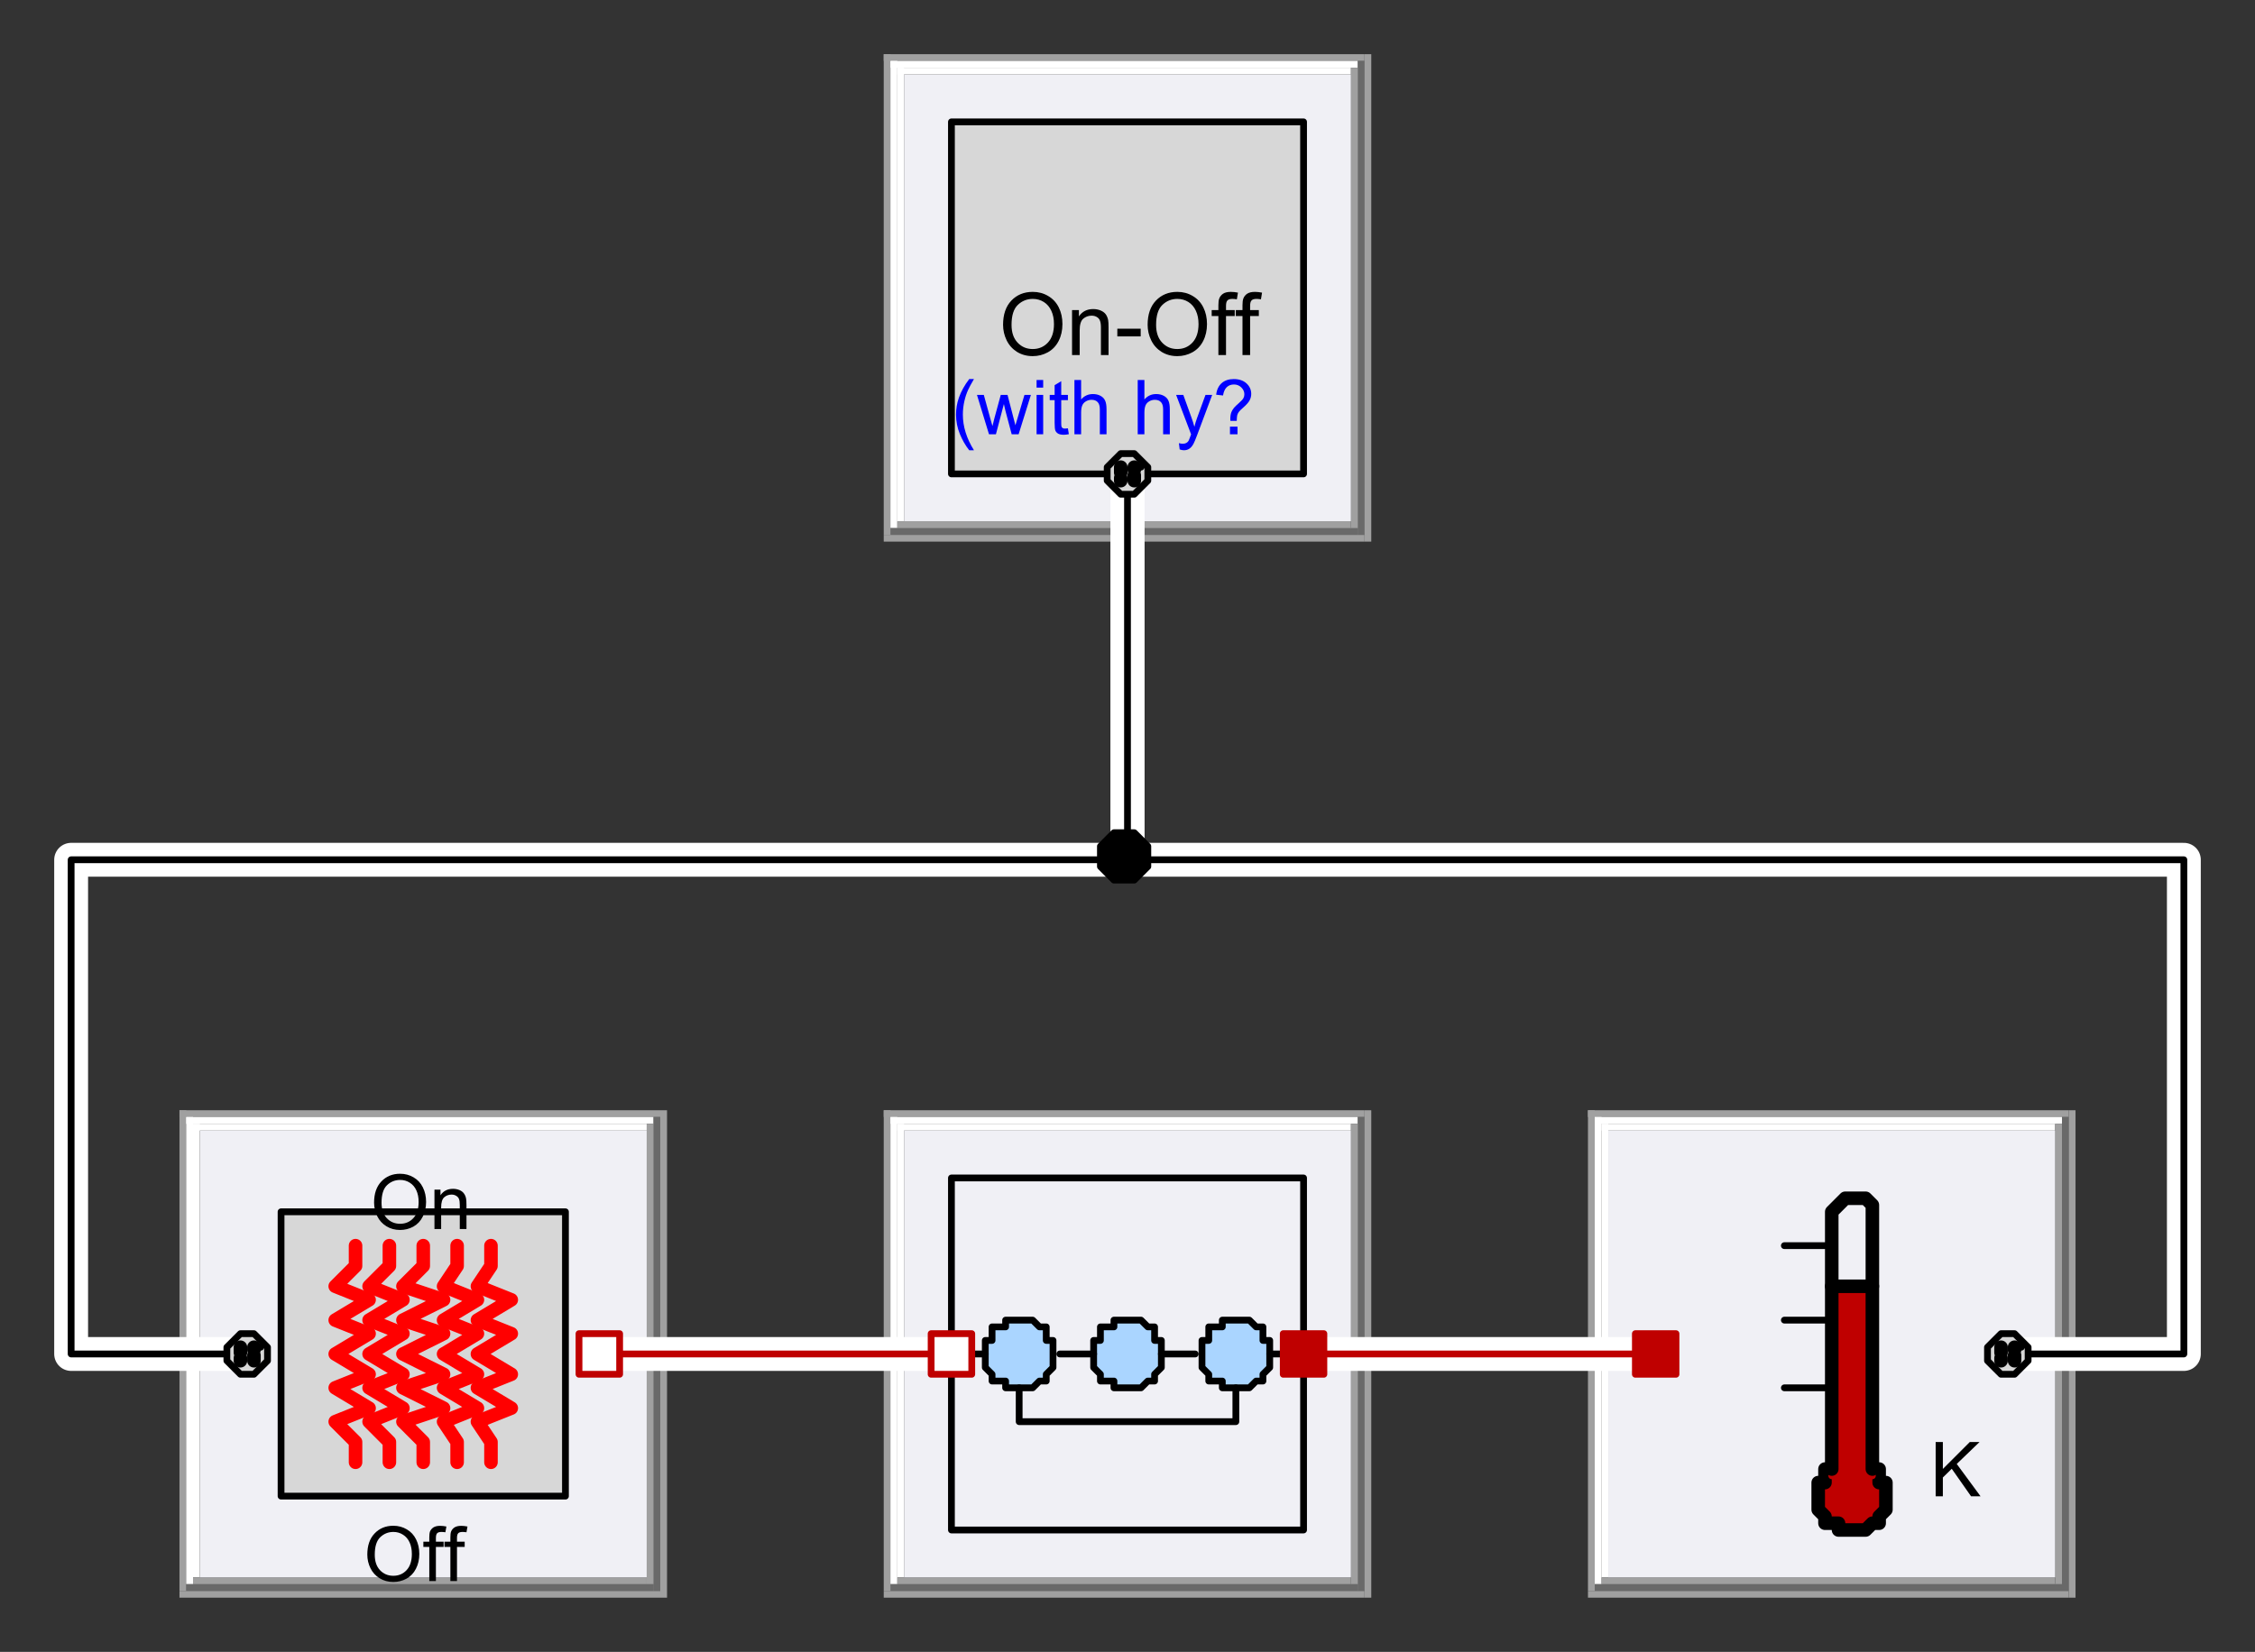<?xml version="1.0" encoding="UTF-8"?>
<svg xmlns="http://www.w3.org/2000/svg" xmlns:xlink="http://www.w3.org/1999/xlink" width="416.055pt" height="304.86pt" viewBox="0 0 416.055 304.86" version="1.1">
<rect x="0" y="0" width="416.055" height="304.86" fill="#333333" stroke="none"/>
<defs>
<g>
<symbol overflow="visible" id="glyph0-0">
<path style="stroke:none;" d="M 1.75 0 L 1.75 -8.75 L 8.75 -8.75 L 8.75 0 Z M 1.969 -0.219 L 8.531 -0.219 L 8.531 -8.531 L 1.969 -8.531 Z M 1.969 -0.219 "/>
</symbol>
<symbol overflow="visible" id="glyph0-1">
<path style="stroke:none;" d="M 0.672 -4.875 C 0.672 -6.539 1.117 -7.844 2.016 -8.781 C 2.91 -9.727 4.062 -10.203 5.469 -10.203 C 6.395 -10.203 7.227 -9.977 7.969 -9.531 C 8.719 -9.094 9.285 -8.477 9.672 -7.688 C 10.066 -6.895 10.266 -6 10.266 -5 C 10.266 -3.977 10.055 -3.066 9.641 -2.266 C 9.234 -1.461 8.656 -0.852 7.906 -0.438 C 7.156 -0.031 6.344 0.172 5.469 0.172 C 4.52 0.172 3.676 -0.055 2.938 -0.516 C 2.195 -0.973 1.633 -1.594 1.25 -2.375 C 0.863 -3.164 0.672 -4 0.672 -4.875 Z M 2.047 -4.859 C 2.047 -3.648 2.367 -2.695 3.016 -2 C 3.672 -1.312 4.488 -0.969 5.469 -0.969 C 6.457 -0.969 7.273 -1.316 7.922 -2.016 C 8.566 -2.711 8.891 -3.707 8.891 -5 C 8.891 -5.82 8.75 -6.535 8.469 -7.141 C 8.195 -7.742 7.797 -8.211 7.266 -8.547 C 6.734 -8.891 6.141 -9.062 5.484 -9.062 C 4.547 -9.062 3.738 -8.738 3.062 -8.094 C 2.383 -7.445 2.047 -6.367 2.047 -4.859 Z M 2.047 -4.859 "/>
</symbol>
<symbol overflow="visible" id="glyph0-2">
<path style="stroke:none;" d="M 0.922 0 L 0.922 -7.266 L 2.031 -7.266 L 2.031 -6.234 C 2.562 -7.023 3.332 -7.422 4.344 -7.422 C 4.781 -7.422 5.18 -7.344 5.547 -7.188 C 5.91 -7.031 6.18 -6.82 6.359 -6.562 C 6.547 -6.312 6.676 -6.008 6.75 -5.656 C 6.801 -5.426 6.828 -5.031 6.828 -4.469 L 6.828 0 L 5.594 0 L 5.594 -4.422 C 5.594 -4.922 5.547 -5.289 5.453 -5.531 C 5.359 -5.781 5.188 -5.977 4.938 -6.125 C 4.695 -6.281 4.41 -6.359 4.078 -6.359 C 3.555 -6.359 3.102 -6.191 2.719 -5.859 C 2.344 -5.523 2.156 -4.895 2.156 -3.969 L 2.156 0 Z M 0.922 0 "/>
</symbol>
<symbol overflow="visible" id="glyph0-3">
<path style="stroke:none;" d="M 1.219 0 L 1.219 -6.297 L 0.125 -6.297 L 0.125 -7.266 L 1.219 -7.266 L 1.219 -8.031 C 1.219 -8.52 1.258 -8.883 1.344 -9.125 C 1.469 -9.438 1.676 -9.691 1.969 -9.891 C 2.27 -10.086 2.691 -10.188 3.234 -10.188 C 3.578 -10.188 3.957 -10.145 4.375 -10.062 L 4.188 -9 C 3.938 -9.039 3.695 -9.062 3.469 -9.062 C 3.094 -9.062 2.828 -8.984 2.672 -8.828 C 2.516 -8.672 2.438 -8.375 2.438 -7.938 L 2.438 -7.266 L 3.859 -7.266 L 3.859 -6.297 L 2.438 -6.297 L 2.438 0 Z M 1.219 0 "/>
</symbol>
<symbol overflow="visible" id="glyph0-4">
<path style="stroke:none;" d="M 3.281 2.953 C 2.594 2.086 2.016 1.082 1.547 -0.062 C 1.078 -1.207 0.844 -2.395 0.844 -3.625 C 0.844 -4.707 1.02 -5.75 1.375 -6.75 C 1.781 -7.906 2.414 -9.051 3.281 -10.188 L 4.156 -10.188 C 3.602 -9.238 3.238 -8.562 3.062 -8.156 C 2.781 -7.531 2.562 -6.875 2.406 -6.188 C 2.207 -5.344 2.109 -4.488 2.109 -3.625 C 2.109 -1.426 2.789 0.766 4.156 2.953 Z M 3.281 2.953 "/>
</symbol>
<symbol overflow="visible" id="glyph0-5">
<path style="stroke:none;" d="M 2.266 0 L 0.047 -7.266 L 1.312 -7.266 L 2.469 -3.062 L 2.906 -1.516 C 2.914 -1.586 3.039 -2.086 3.281 -3.016 L 4.438 -7.266 L 5.688 -7.266 L 6.781 -3.047 L 7.141 -1.656 L 7.562 -3.062 L 8.812 -7.266 L 10 -7.266 L 7.734 0 L 6.453 0 L 5.297 -4.344 L 5.016 -5.578 L 3.547 0 Z M 2.266 0 "/>
</symbol>
<symbol overflow="visible" id="glyph0-6">
<path style="stroke:none;" d="M 0.938 -8.609 L 0.938 -10.016 L 2.156 -10.016 L 2.156 -8.609 Z M 0.938 0 L 0.938 -7.266 L 2.156 -7.266 L 2.156 0 Z M 0.938 0 "/>
</symbol>
<symbol overflow="visible" id="glyph0-7">
<path style="stroke:none;" d="M 3.609 -1.094 L 3.781 -0.016 C 3.438 0.055 3.129 0.094 2.859 0.094 C 2.41 0.094 2.062 0.023 1.812 -0.109 C 1.57 -0.254 1.398 -0.441 1.297 -0.672 C 1.203 -0.898 1.156 -1.383 1.156 -2.125 L 1.156 -6.297 L 0.25 -6.297 L 0.25 -7.266 L 1.156 -7.266 L 1.156 -9.062 L 2.375 -9.797 L 2.375 -7.266 L 3.609 -7.266 L 3.609 -6.297 L 2.375 -6.297 L 2.375 -2.062 C 2.375 -1.707 2.395 -1.477 2.438 -1.375 C 2.477 -1.281 2.547 -1.203 2.641 -1.141 C 2.742 -1.078 2.883 -1.047 3.062 -1.047 C 3.207 -1.047 3.391 -1.062 3.609 -1.094 Z M 3.609 -1.094 "/>
</symbol>
<symbol overflow="visible" id="glyph0-8">
<path style="stroke:none;" d="M 0.922 0 L 0.922 -10.016 L 2.156 -10.016 L 2.156 -6.422 C 2.727 -7.086 3.453 -7.422 4.328 -7.422 C 4.867 -7.422 5.336 -7.312 5.734 -7.094 C 6.129 -6.883 6.41 -6.594 6.578 -6.219 C 6.754 -5.852 6.844 -5.312 6.844 -4.594 L 6.844 0 L 5.609 0 L 5.609 -4.594 C 5.609 -5.219 5.473 -5.664 5.203 -5.938 C 4.941 -6.219 4.566 -6.359 4.078 -6.359 C 3.711 -6.359 3.367 -6.266 3.047 -6.078 C 2.723 -5.891 2.492 -5.633 2.359 -5.312 C 2.223 -4.988 2.156 -4.539 2.156 -3.969 L 2.156 0 Z M 0.922 0 "/>
</symbol>
<symbol overflow="visible" id="glyph0-9">
<path style="stroke:none;" d=""/>
</symbol>
<symbol overflow="visible" id="glyph0-10">
<path style="stroke:none;" d="M 0.875 2.797 L 0.734 1.641 C 1.004 1.711 1.238 1.75 1.438 1.75 C 1.707 1.75 1.926 1.703 2.094 1.609 C 2.258 1.523 2.395 1.398 2.5 1.234 C 2.57 1.109 2.695 0.801 2.875 0.312 C 2.895 0.25 2.93 0.148 2.984 0.016 L 0.219 -7.266 L 1.547 -7.266 L 3.062 -3.062 C 3.258 -2.52 3.438 -1.957 3.594 -1.375 C 3.727 -1.938 3.895 -2.488 4.094 -3.031 L 5.641 -7.266 L 6.875 -7.266 L 4.109 0.125 C 3.816 0.914 3.586 1.461 3.422 1.766 C 3.203 2.172 2.953 2.469 2.672 2.656 C 2.391 2.852 2.051 2.953 1.656 2.953 C 1.426 2.953 1.164 2.898 0.875 2.797 Z M 0.875 2.797 "/>
</symbol>
<symbol overflow="visible" id="glyph0-11">
<path style="stroke:none;" d="M 3.234 -2.469 C 3.223 -2.633 3.219 -2.758 3.219 -2.844 C 3.219 -3.32 3.285 -3.738 3.422 -4.094 C 3.523 -4.352 3.688 -4.617 3.906 -4.891 C 4.07 -5.086 4.367 -5.375 4.797 -5.75 C 5.223 -6.125 5.5 -6.422 5.625 -6.641 C 5.75 -6.867 5.812 -7.113 5.812 -7.375 C 5.812 -7.852 5.625 -8.273 5.25 -8.641 C 4.883 -9.004 4.43 -9.188 3.891 -9.188 C 3.359 -9.188 2.914 -9.02 2.562 -8.688 C 2.219 -8.363 1.988 -7.852 1.875 -7.156 L 0.609 -7.297 C 0.723 -8.234 1.062 -8.945 1.625 -9.438 C 2.188 -9.938 2.93 -10.188 3.859 -10.188 C 4.836 -10.188 5.617 -9.922 6.203 -9.391 C 6.785 -8.859 7.078 -8.211 7.078 -7.453 C 7.078 -7.016 6.973 -6.609 6.766 -6.234 C 6.566 -5.867 6.172 -5.426 5.578 -4.906 C 5.172 -4.551 4.906 -4.285 4.781 -4.109 C 4.656 -3.941 4.562 -3.75 4.5 -3.531 C 4.445 -3.312 4.414 -2.957 4.406 -2.469 Z M 3.156 0 L 3.156 -1.406 L 4.547 -1.406 L 4.547 0 Z M 3.156 0 "/>
</symbol>
<symbol overflow="visible" id="glyph0-12">
<path style="stroke:none;" d="M 1.031 0 L 1.031 -10.016 L 2.359 -10.016 L 2.359 -5.047 L 7.328 -10.016 L 9.125 -10.016 L 4.922 -5.969 L 9.312 0 L 7.562 0 L 4 -5.078 L 2.359 -3.469 L 2.359 0 Z M 1.031 0 "/>
</symbol>
<symbol overflow="visible" id="glyph1-0">
<path style="stroke:none;" d="M 2 0 L 2 -10 L 10 -10 L 10 0 Z M 2.25 -0.25 L 9.75 -0.25 L 9.75 -9.75 L 2.25 -9.75 Z M 2.25 -0.25 "/>
</symbol>
<symbol overflow="visible" id="glyph1-1">
<path style="stroke:none;" d="M 0.781 -5.578 C 0.781 -7.484 1.289 -8.973 2.312 -10.047 C 3.332 -11.117 4.648 -11.656 6.266 -11.656 C 7.316 -11.656 8.266 -11.398 9.109 -10.891 C 9.961 -10.391 10.613 -9.688 11.062 -8.781 C 11.508 -7.883 11.734 -6.863 11.734 -5.719 C 11.734 -4.551 11.5 -3.508 11.031 -2.594 C 10.562 -1.676 9.895 -0.977 9.031 -0.5 C 8.176 -0.031 7.25 0.203 6.25 0.203 C 5.176 0.203 4.211 -0.055 3.359 -0.578 C 2.516 -1.109 1.875 -1.82 1.438 -2.719 C 1 -3.625 0.781 -4.578 0.781 -5.578 Z M 2.344 -5.562 C 2.344 -4.176 2.711 -3.086 3.453 -2.297 C 4.191 -1.504 5.125 -1.109 6.25 -1.109 C 7.383 -1.109 8.32 -1.508 9.062 -2.312 C 9.801 -3.113 10.172 -4.25 10.172 -5.719 C 10.172 -6.656 10.008 -7.469 9.688 -8.156 C 9.375 -8.852 8.914 -9.395 8.312 -9.781 C 7.707 -10.164 7.023 -10.359 6.266 -10.359 C 5.191 -10.359 4.27 -9.988 3.5 -9.25 C 2.727 -8.508 2.344 -7.281 2.344 -5.562 Z M 2.344 -5.562 "/>
</symbol>
<symbol overflow="visible" id="glyph1-2">
<path style="stroke:none;" d="M 1.062 0 L 1.062 -8.297 L 2.328 -8.297 L 2.328 -7.125 C 2.93 -8.031 3.812 -8.484 4.969 -8.484 C 5.469 -8.484 5.926 -8.395 6.344 -8.219 C 6.758 -8.039 7.07 -7.805 7.281 -7.516 C 7.488 -7.223 7.633 -6.875 7.719 -6.469 C 7.77 -6.207 7.797 -5.754 7.797 -5.109 L 7.797 0 L 6.391 0 L 6.391 -5.047 C 6.391 -5.617 6.332 -6.047 6.219 -6.328 C 6.113 -6.617 5.922 -6.848 5.641 -7.016 C 5.367 -7.18 5.047 -7.266 4.672 -7.266 C 4.066 -7.266 3.547 -7.07 3.109 -6.688 C 2.68 -6.312 2.469 -5.594 2.469 -4.531 L 2.469 0 Z M 1.062 0 "/>
</symbol>
<symbol overflow="visible" id="glyph1-3">
<path style="stroke:none;" d="M 0.516 -3.438 L 0.516 -4.859 L 4.828 -4.859 L 4.828 -3.438 Z M 0.516 -3.438 "/>
</symbol>
<symbol overflow="visible" id="glyph1-4">
<path style="stroke:none;" d="M 1.391 0 L 1.391 -7.203 L 0.156 -7.203 L 0.156 -8.297 L 1.391 -8.297 L 1.391 -9.188 C 1.391 -9.738 1.441 -10.148 1.547 -10.422 C 1.68 -10.785 1.914 -11.082 2.25 -11.312 C 2.594 -11.539 3.07 -11.656 3.688 -11.656 C 4.082 -11.656 4.52 -11.609 5 -11.516 L 4.797 -10.281 C 4.504 -10.332 4.227 -10.359 3.969 -10.359 C 3.539 -10.359 3.238 -10.266 3.062 -10.078 C 2.883 -9.898 2.797 -9.562 2.797 -9.062 L 2.797 -8.297 L 4.406 -8.297 L 4.406 -7.203 L 2.797 -7.203 L 2.797 0 Z M 1.391 0 "/>
</symbol>
</g>
</defs>
<g id="surface1">
<path style=" stroke:none;fill-rule:evenodd;fill:rgb(62.745%,62.745%,62.745%);fill-opacity:1;" d="M 163.051 204.902 L 164.301 204.902 L 164.301 293.609 L 163.051 293.609 Z M 163.051 204.902 "/>
<path style=" stroke:none;fill-rule:evenodd;fill:rgb(62.745%,62.745%,62.745%);fill-opacity:1;" d="M 163.051 204.902 L 251.758 204.902 L 251.758 206.152 L 163.051 206.152 Z M 163.051 204.902 "/>
<path style=" stroke:none;fill-rule:evenodd;fill:rgb(62.745%,62.745%,62.745%);fill-opacity:1;" d="M 163.051 293.609 L 251.758 293.609 L 251.758 294.859 L 163.051 294.859 Z M 163.051 293.609 "/>
<path style=" stroke:none;fill-rule:evenodd;fill:rgb(62.745%,62.745%,62.745%);fill-opacity:1;" d="M 251.758 204.902 L 253.004 204.902 L 253.004 294.859 L 251.758 294.859 Z M 251.758 204.902 "/>
<path style=" stroke:none;fill-rule:evenodd;fill:rgb(62.745%,62.745%,62.745%);fill-opacity:1;" d="M 164.301 206.152 L 165.547 206.152 L 165.547 292.359 L 164.301 292.359 Z M 164.301 206.152 "/>
<path style=" stroke:none;fill-rule:evenodd;fill:rgb(62.745%,62.745%,62.745%);fill-opacity:1;" d="M 164.301 206.152 L 250.508 206.152 L 250.508 207.402 L 164.301 207.402 Z M 164.301 206.152 "/>
<path style=" stroke:none;fill-rule:evenodd;fill:rgb(62.745%,62.745%,62.745%);fill-opacity:1;" d="M 164.301 292.359 L 250.508 292.359 L 250.508 293.609 L 164.301 293.609 Z M 164.301 292.359 "/>
<path style=" stroke:none;fill-rule:evenodd;fill:rgb(62.745%,62.745%,62.745%);fill-opacity:1;" d="M 250.508 206.152 L 251.758 206.152 L 251.758 293.609 L 250.508 293.609 Z M 250.508 206.152 "/>
<path style=" stroke:none;fill-rule:evenodd;fill:rgb(100%,100%,100%);fill-opacity:1;" d="M 164.301 206.152 L 165.547 206.152 L 165.547 292.359 L 164.301 292.359 Z M 164.301 206.152 "/>
<path style=" stroke:none;fill-rule:evenodd;fill:rgb(100%,100%,100%);fill-opacity:1;" d="M 164.301 206.152 L 250.508 206.152 L 250.508 207.402 L 164.301 207.402 Z M 164.301 206.152 "/>
<path style=" stroke:none;fill-rule:evenodd;fill:rgb(41.176%,41.176%,41.176%);fill-opacity:1;" d="M 164.301 292.359 L 250.508 292.359 L 250.508 293.609 L 164.301 293.609 Z M 164.301 292.359 "/>
<path style=" stroke:none;fill-rule:evenodd;fill:rgb(41.176%,41.176%,41.176%);fill-opacity:1;" d="M 250.508 206.152 L 251.758 206.152 L 251.758 293.609 L 250.508 293.609 Z M 250.508 206.152 "/>
<path style=" stroke:none;fill-rule:evenodd;fill:rgb(100%,100%,100%);fill-opacity:1;" d="M 165.547 207.402 L 166.797 207.402 L 166.797 291.113 L 165.547 291.113 Z M 165.547 207.402 "/>
<path style=" stroke:none;fill-rule:evenodd;fill:rgb(100%,100%,100%);fill-opacity:1;" d="M 165.547 207.402 L 249.258 207.402 L 249.258 208.652 L 165.547 208.652 Z M 165.547 207.402 "/>
<path style=" stroke:none;fill-rule:evenodd;fill:rgb(62.745%,62.745%,62.745%);fill-opacity:1;" d="M 165.547 291.113 L 249.258 291.113 L 249.258 292.359 L 165.547 292.359 Z M 165.547 291.113 "/>
<path style=" stroke:none;fill-rule:evenodd;fill:rgb(62.745%,62.745%,62.745%);fill-opacity:1;" d="M 249.258 207.402 L 250.508 207.402 L 250.508 292.359 L 249.258 292.359 Z M 249.258 207.402 "/>
<path style=" stroke:none;fill-rule:evenodd;fill:rgb(94.118%,94.118%,96.078%);fill-opacity:1;" d="M 166.797 208.652 L 249.258 208.652 L 249.258 291.113 L 166.797 291.113 Z M 166.797 208.652 "/>
<path style="fill:none;stroke-width:1.249;stroke-linecap:round;stroke-linejoin:round;stroke:rgb(0%,0%,0%);stroke-opacity:1;stroke-miterlimit:4;" d="M 297.353 297.354 L 362.322 297.354 L 362.322 362.323 L 297.353 362.323 L 297.353 297.354 L 362.322 297.354 " transform="matrix(1,0,0,1,-121.81,-79.956)"/>
<path style="fill-rule:evenodd;fill:rgb(66.667%,83.529%,100%);fill-opacity:1;stroke-width:1.249;stroke-linecap:round;stroke-linejoin:round;stroke:rgb(0%,0%,0%);stroke-opacity:1;stroke-miterlimit:4;" d="M 316.095 329.839 L 316.095 332.335 L 314.845 333.585 L 314.845 334.835 L 313.595 334.835 L 312.345 336.085 L 307.349 336.085 L 307.349 334.835 L 304.849 334.835 L 304.849 333.585 L 303.599 332.335 L 303.599 327.339 L 304.849 327.339 L 304.849 324.839 L 307.349 324.839 L 307.349 323.592 L 312.345 323.592 L 313.595 324.839 L 314.845 324.839 L 314.845 327.339 L 316.095 327.339 Z M 316.095 329.839 " transform="matrix(1,0,0,1,-121.81,-79.956)"/>
<path style="fill-rule:evenodd;fill:rgb(66.667%,83.529%,100%);fill-opacity:1;stroke-width:1.249;stroke-linecap:round;stroke-linejoin:round;stroke:rgb(0%,0%,0%);stroke-opacity:1;stroke-miterlimit:4;" d="M 336.084 329.839 L 336.084 332.335 L 334.834 333.585 L 334.834 334.835 L 333.587 334.835 L 332.337 336.085 L 327.337 336.085 L 327.337 334.835 L 324.841 334.835 L 324.841 333.585 L 323.591 332.335 L 323.591 327.339 L 324.841 327.339 L 324.841 324.839 L 327.337 324.839 L 327.337 323.592 L 332.337 323.592 L 333.587 324.839 L 334.834 324.839 L 334.834 327.339 L 336.084 327.339 Z M 336.084 329.839 " transform="matrix(1,0,0,1,-121.81,-79.956)"/>
<path style="fill-rule:evenodd;fill:rgb(66.667%,83.529%,100%);fill-opacity:1;stroke-width:1.249;stroke-linecap:round;stroke-linejoin:round;stroke:rgb(0%,0%,0%);stroke-opacity:1;stroke-miterlimit:4;" d="M 356.076 329.839 L 356.076 332.335 L 354.826 333.585 L 354.826 334.835 L 353.576 334.835 L 352.326 336.085 L 347.33 336.085 L 347.33 334.835 L 344.83 334.835 L 344.83 333.585 L 343.58 332.335 L 343.58 327.339 L 344.83 327.339 L 344.83 324.839 L 347.33 324.839 L 347.33 323.592 L 352.326 323.592 L 353.576 324.839 L 354.826 324.839 L 354.826 327.339 L 356.076 327.339 Z M 356.076 329.839 " transform="matrix(1,0,0,1,-121.81,-79.956)"/>
<path style="fill:none;stroke-width:1.249;stroke-linecap:round;stroke-linejoin:round;stroke:rgb(0%,0%,0%);stroke-opacity:1;stroke-miterlimit:4;" d="M 317.345 329.839 L 323.591 329.839 " transform="matrix(1,0,0,1,-121.81,-79.956)"/>
<path style="fill:none;stroke-width:1.249;stroke-linecap:round;stroke-linejoin:round;stroke:rgb(0%,0%,0%);stroke-opacity:1;stroke-miterlimit:4;" d="M 336.084 329.839 L 342.33 329.839 " transform="matrix(1,0,0,1,-121.81,-79.956)"/>
<path style="fill:none;stroke-width:1.249;stroke-linecap:round;stroke-linejoin:round;stroke:rgb(0%,0%,0%);stroke-opacity:1;stroke-miterlimit:4;" d="M 303.599 329.839 L 301.103 329.839 " transform="matrix(1,0,0,1,-121.81,-79.956)"/>
<path style="fill:none;stroke-width:1.249;stroke-linecap:round;stroke-linejoin:round;stroke:rgb(0%,0%,0%);stroke-opacity:1;stroke-miterlimit:4;" d="M 356.076 329.839 L 358.572 329.839 " transform="matrix(1,0,0,1,-121.81,-79.956)"/>
<path style="fill:none;stroke-width:1.249;stroke-linecap:round;stroke-linejoin:round;stroke:rgb(0%,0%,0%);stroke-opacity:1;stroke-miterlimit:4;" d="M 309.849 336.085 L 309.849 342.331 L 349.83 342.331 L 349.83 336.085 " transform="matrix(1,0,0,1,-121.81,-79.956)"/>
<path style=" stroke:none;fill-rule:evenodd;fill:rgb(62.745%,62.745%,62.745%);fill-opacity:1;" d="M 33.113 204.902 L 34.363 204.902 L 34.363 293.609 L 33.113 293.609 Z M 33.113 204.902 "/>
<path style=" stroke:none;fill-rule:evenodd;fill:rgb(62.745%,62.745%,62.745%);fill-opacity:1;" d="M 33.113 204.902 L 121.82 204.902 L 121.82 206.152 L 33.113 206.152 Z M 33.113 204.902 "/>
<path style=" stroke:none;fill-rule:evenodd;fill:rgb(62.745%,62.745%,62.745%);fill-opacity:1;" d="M 33.113 293.609 L 121.82 293.609 L 121.82 294.859 L 33.113 294.859 Z M 33.113 293.609 "/>
<path style=" stroke:none;fill-rule:evenodd;fill:rgb(62.745%,62.745%,62.745%);fill-opacity:1;" d="M 121.82 204.902 L 123.07 204.902 L 123.07 294.859 L 121.82 294.859 Z M 121.82 204.902 "/>
<path style=" stroke:none;fill-rule:evenodd;fill:rgb(62.745%,62.745%,62.745%);fill-opacity:1;" d="M 34.363 206.152 L 35.613 206.152 L 35.613 292.359 L 34.363 292.359 Z M 34.363 206.152 "/>
<path style=" stroke:none;fill-rule:evenodd;fill:rgb(62.745%,62.745%,62.745%);fill-opacity:1;" d="M 34.363 206.152 L 120.57 206.152 L 120.57 207.402 L 34.363 207.402 Z M 34.363 206.152 "/>
<path style=" stroke:none;fill-rule:evenodd;fill:rgb(62.745%,62.745%,62.745%);fill-opacity:1;" d="M 34.363 292.359 L 120.57 292.359 L 120.57 293.609 L 34.363 293.609 Z M 34.363 292.359 "/>
<path style=" stroke:none;fill-rule:evenodd;fill:rgb(62.745%,62.745%,62.745%);fill-opacity:1;" d="M 120.57 206.152 L 121.82 206.152 L 121.82 293.609 L 120.57 293.609 Z M 120.57 206.152 "/>
<path style=" stroke:none;fill-rule:evenodd;fill:rgb(100%,100%,100%);fill-opacity:1;" d="M 34.363 206.152 L 35.613 206.152 L 35.613 292.359 L 34.363 292.359 Z M 34.363 206.152 "/>
<path style=" stroke:none;fill-rule:evenodd;fill:rgb(100%,100%,100%);fill-opacity:1;" d="M 34.363 206.152 L 120.57 206.152 L 120.57 207.402 L 34.363 207.402 Z M 34.363 206.152 "/>
<path style=" stroke:none;fill-rule:evenodd;fill:rgb(41.176%,41.176%,41.176%);fill-opacity:1;" d="M 34.363 292.359 L 120.57 292.359 L 120.57 293.609 L 34.363 293.609 Z M 34.363 292.359 "/>
<path style=" stroke:none;fill-rule:evenodd;fill:rgb(41.176%,41.176%,41.176%);fill-opacity:1;" d="M 120.57 206.152 L 121.82 206.152 L 121.82 293.609 L 120.57 293.609 Z M 120.57 206.152 "/>
<path style=" stroke:none;fill-rule:evenodd;fill:rgb(100%,100%,100%);fill-opacity:1;" d="M 35.613 207.402 L 36.863 207.402 L 36.863 291.113 L 35.613 291.113 Z M 35.613 207.402 "/>
<path style=" stroke:none;fill-rule:evenodd;fill:rgb(100%,100%,100%);fill-opacity:1;" d="M 35.613 207.402 L 119.32 207.402 L 119.32 208.652 L 35.613 208.652 Z M 35.613 207.402 "/>
<path style=" stroke:none;fill-rule:evenodd;fill:rgb(62.745%,62.745%,62.745%);fill-opacity:1;" d="M 35.613 291.113 L 119.32 291.113 L 119.32 292.359 L 35.613 292.359 Z M 35.613 291.113 "/>
<path style=" stroke:none;fill-rule:evenodd;fill:rgb(62.745%,62.745%,62.745%);fill-opacity:1;" d="M 119.32 207.402 L 120.57 207.402 L 120.57 292.359 L 119.32 292.359 Z M 119.32 207.402 "/>
<path style=" stroke:none;fill-rule:evenodd;fill:rgb(94.118%,94.118%,96.078%);fill-opacity:1;" d="M 36.863 208.652 L 119.32 208.652 L 119.32 291.113 L 36.863 291.113 Z M 36.863 208.652 "/>
<path style="fill-rule:evenodd;fill:rgb(84.314%,84.314%,84.314%);fill-opacity:1;stroke-width:1.249;stroke-linecap:round;stroke-linejoin:round;stroke:rgb(0%,0%,0%);stroke-opacity:1;stroke-miterlimit:4;" d="M 173.666 303.6 L 226.138 303.6 L 226.138 356.073 L 173.666 356.073 Z M 173.666 303.6 " transform="matrix(1,0,0,1,-121.81,-79.956)"/>
<path style="fill:none;stroke-width:2.499;stroke-linecap:round;stroke-linejoin:round;stroke:rgb(100%,0%,0%);stroke-opacity:1;stroke-miterlimit:4;" d="M 187.408 309.846 L 187.408 313.596 L 183.658 317.342 L 189.908 319.842 L 183.658 323.592 L 189.908 326.089 L 183.658 329.839 L 189.908 333.585 L 183.658 336.085 L 189.908 339.835 L 183.658 342.331 L 187.408 346.081 L 187.408 349.827 " transform="matrix(1,0,0,1,-121.81,-79.956)"/>
<path style="fill:none;stroke-width:2.499;stroke-linecap:round;stroke-linejoin:round;stroke:rgb(100%,0%,0%);stroke-opacity:1;stroke-miterlimit:4;" d="M 193.654 309.846 L 193.654 313.596 L 189.908 317.342 L 196.154 319.842 L 189.908 323.592 L 196.154 326.089 L 189.908 329.839 L 196.154 333.585 L 189.908 336.085 L 196.154 339.835 L 189.908 342.331 L 193.654 346.081 L 193.654 349.827 " transform="matrix(1,0,0,1,-121.81,-79.956)"/>
<path style="fill:none;stroke-width:2.499;stroke-linecap:round;stroke-linejoin:round;stroke:rgb(100%,0%,0%);stroke-opacity:1;stroke-miterlimit:4;" d="M 199.9 309.846 L 199.9 313.596 L 196.154 317.342 L 203.65 319.842 L 196.154 323.592 L 203.65 326.089 L 196.154 329.839 L 203.65 333.585 L 196.154 336.085 L 203.65 339.835 L 196.154 342.331 L 199.9 346.081 L 199.9 349.827 " transform="matrix(1,0,0,1,-121.81,-79.956)"/>
<path style="fill:none;stroke-width:2.499;stroke-linecap:round;stroke-linejoin:round;stroke:rgb(100%,0%,0%);stroke-opacity:1;stroke-miterlimit:4;" d="M 206.15 309.846 L 206.15 313.596 L 203.65 317.342 L 209.896 319.842 L 203.65 323.592 L 209.896 326.089 L 203.65 329.839 L 209.896 333.585 L 203.65 336.085 L 209.896 339.835 L 203.65 342.331 L 206.15 346.081 L 206.15 349.827 " transform="matrix(1,0,0,1,-121.81,-79.956)"/>
<path style="fill:none;stroke-width:2.499;stroke-linecap:round;stroke-linejoin:round;stroke:rgb(100%,0%,0%);stroke-opacity:1;stroke-miterlimit:4;" d="M 212.396 309.846 L 212.396 313.596 L 209.896 317.342 L 216.142 319.842 L 209.896 323.592 L 216.142 326.089 L 209.896 329.839 L 216.142 333.585 L 209.896 336.085 L 216.142 339.835 L 209.896 342.331 L 212.396 346.081 L 212.396 349.827 " transform="matrix(1,0,0,1,-121.81,-79.956)"/>
<g style="fill:rgb(0%,0%,0%);fill-opacity:1;">
  <use xlink:href="#glyph0-1" x="68.348" y="226.824"/>
  <use xlink:href="#glyph0-2" x="79.237" y="226.824"/>
</g>
<g style="fill:rgb(0%,0%,0%);fill-opacity:1;">
  <use xlink:href="#glyph0-1" x="67.098" y="291.789"/>
  <use xlink:href="#glyph0-3" x="77.987" y="291.789"/>
  <use xlink:href="#glyph0-3" x="81.877" y="291.789"/>
</g>
<path style=" stroke:none;fill-rule:evenodd;fill:rgb(62.745%,62.745%,62.745%);fill-opacity:1;" d="M 163.051 10 L 164.301 10 L 164.301 98.707 L 163.051 98.707 Z M 163.051 10 "/>
<path style=" stroke:none;fill-rule:evenodd;fill:rgb(62.745%,62.745%,62.745%);fill-opacity:1;" d="M 163.051 10 L 251.758 10 L 251.758 11.25 L 163.051 11.25 Z M 163.051 10 "/>
<path style=" stroke:none;fill-rule:evenodd;fill:rgb(62.745%,62.745%,62.745%);fill-opacity:1;" d="M 163.051 98.707 L 251.758 98.707 L 251.758 99.957 L 163.051 99.957 Z M 163.051 98.707 "/>
<path style=" stroke:none;fill-rule:evenodd;fill:rgb(62.745%,62.745%,62.745%);fill-opacity:1;" d="M 251.758 10 L 253.004 10 L 253.004 99.957 L 251.758 99.957 Z M 251.758 10 "/>
<path style=" stroke:none;fill-rule:evenodd;fill:rgb(62.745%,62.745%,62.745%);fill-opacity:1;" d="M 164.301 11.25 L 165.547 11.25 L 165.547 97.457 L 164.301 97.457 Z M 164.301 11.25 "/>
<path style=" stroke:none;fill-rule:evenodd;fill:rgb(62.745%,62.745%,62.745%);fill-opacity:1;" d="M 164.301 11.25 L 250.508 11.25 L 250.508 12.5 L 164.301 12.5 Z M 164.301 11.25 "/>
<path style=" stroke:none;fill-rule:evenodd;fill:rgb(62.745%,62.745%,62.745%);fill-opacity:1;" d="M 164.301 97.457 L 250.508 97.457 L 250.508 98.707 L 164.301 98.707 Z M 164.301 97.457 "/>
<path style=" stroke:none;fill-rule:evenodd;fill:rgb(62.745%,62.745%,62.745%);fill-opacity:1;" d="M 250.508 11.25 L 251.758 11.25 L 251.758 98.707 L 250.508 98.707 Z M 250.508 11.25 "/>
<path style=" stroke:none;fill-rule:evenodd;fill:rgb(100%,100%,100%);fill-opacity:1;" d="M 164.301 11.25 L 165.547 11.25 L 165.547 97.457 L 164.301 97.457 Z M 164.301 11.25 "/>
<path style=" stroke:none;fill-rule:evenodd;fill:rgb(100%,100%,100%);fill-opacity:1;" d="M 164.301 11.25 L 250.508 11.25 L 250.508 12.5 L 164.301 12.5 Z M 164.301 11.25 "/>
<path style=" stroke:none;fill-rule:evenodd;fill:rgb(41.176%,41.176%,41.176%);fill-opacity:1;" d="M 164.301 97.457 L 250.508 97.457 L 250.508 98.707 L 164.301 98.707 Z M 164.301 97.457 "/>
<path style=" stroke:none;fill-rule:evenodd;fill:rgb(41.176%,41.176%,41.176%);fill-opacity:1;" d="M 250.508 11.25 L 251.758 11.25 L 251.758 98.707 L 250.508 98.707 Z M 250.508 11.25 "/>
<path style=" stroke:none;fill-rule:evenodd;fill:rgb(100%,100%,100%);fill-opacity:1;" d="M 165.547 12.5 L 166.797 12.5 L 166.797 96.207 L 165.547 96.207 Z M 165.547 12.5 "/>
<path style=" stroke:none;fill-rule:evenodd;fill:rgb(100%,100%,100%);fill-opacity:1;" d="M 165.547 12.5 L 249.258 12.5 L 249.258 13.75 L 165.547 13.75 Z M 165.547 12.5 "/>
<path style=" stroke:none;fill-rule:evenodd;fill:rgb(62.745%,62.745%,62.745%);fill-opacity:1;" d="M 165.547 96.207 L 249.258 96.207 L 249.258 97.457 L 165.547 97.457 Z M 165.547 96.207 "/>
<path style=" stroke:none;fill-rule:evenodd;fill:rgb(62.745%,62.745%,62.745%);fill-opacity:1;" d="M 249.258 12.5 L 250.508 12.5 L 250.508 97.457 L 249.258 97.457 Z M 249.258 12.5 "/>
<path style=" stroke:none;fill-rule:evenodd;fill:rgb(94.118%,94.118%,96.078%);fill-opacity:1;" d="M 166.797 13.75 L 249.258 13.75 L 249.258 96.207 L 166.797 96.207 Z M 166.797 13.75 "/>
<path style="fill-rule:evenodd;fill:rgb(84.314%,84.314%,84.314%);fill-opacity:1;stroke-width:1.249;stroke-linecap:round;stroke-linejoin:round;stroke:rgb(0%,0%,0%);stroke-opacity:1;stroke-miterlimit:4;" d="M 297.353 102.448 L 362.322 102.448 L 362.322 167.417 L 297.353 167.417 Z M 297.353 102.448 " transform="matrix(1,0,0,1,-121.81,-79.956)"/>
<g style="fill:rgb(0%,0%,0%);fill-opacity:1;">
  <use xlink:href="#glyph1-1" x="184.289" y="65.523"/>
  <use xlink:href="#glyph1-2" x="196.734" y="65.523"/>
  <use xlink:href="#glyph1-3" x="205.633" y="65.523"/>
  <use xlink:href="#glyph1-1" x="210.961" y="65.523"/>
  <use xlink:href="#glyph1-4" x="223.406" y="65.523"/>
  <use xlink:href="#glyph1-4" x="227.852" y="65.523"/>
</g>
<g style="fill:rgb(0%,0%,100%);fill-opacity:1;">
  <use xlink:href="#glyph0-4" x="175.543" y="80.145"/>
  <use xlink:href="#glyph0-5" x="180.205" y="80.145"/>
  <use xlink:href="#glyph0-6" x="190.315" y="80.145"/>
  <use xlink:href="#glyph0-7" x="193.426" y="80.145"/>
  <use xlink:href="#glyph0-8" x="197.315" y="80.145"/>
  <use xlink:href="#glyph0-9" x="205.102" y="80.145"/>
  <use xlink:href="#glyph0-8" x="208.991" y="80.145"/>
  <use xlink:href="#glyph0-10" x="216.777" y="80.145"/>
  <use xlink:href="#glyph0-11" x="223.777" y="80.145"/>
</g>
<path style=" stroke:none;fill-rule:evenodd;fill:rgb(62.745%,62.745%,62.745%);fill-opacity:1;" d="M 292.984 204.902 L 294.234 204.902 L 294.234 293.609 L 292.984 293.609 Z M 292.984 204.902 "/>
<path style=" stroke:none;fill-rule:evenodd;fill:rgb(62.745%,62.745%,62.745%);fill-opacity:1;" d="M 292.984 204.902 L 381.691 204.902 L 381.691 206.152 L 292.984 206.152 Z M 292.984 204.902 "/>
<path style=" stroke:none;fill-rule:evenodd;fill:rgb(62.745%,62.745%,62.745%);fill-opacity:1;" d="M 292.984 293.609 L 381.691 293.609 L 381.691 294.859 L 292.984 294.859 Z M 292.984 293.609 "/>
<path style=" stroke:none;fill-rule:evenodd;fill:rgb(62.745%,62.745%,62.745%);fill-opacity:1;" d="M 381.691 204.902 L 382.941 204.902 L 382.941 294.859 L 381.691 294.859 Z M 381.691 204.902 "/>
<path style=" stroke:none;fill-rule:evenodd;fill:rgb(62.745%,62.745%,62.745%);fill-opacity:1;" d="M 294.234 206.152 L 295.484 206.152 L 295.484 292.359 L 294.234 292.359 Z M 294.234 206.152 "/>
<path style=" stroke:none;fill-rule:evenodd;fill:rgb(62.745%,62.745%,62.745%);fill-opacity:1;" d="M 294.234 206.152 L 380.441 206.152 L 380.441 207.402 L 294.234 207.402 Z M 294.234 206.152 "/>
<path style=" stroke:none;fill-rule:evenodd;fill:rgb(62.745%,62.745%,62.745%);fill-opacity:1;" d="M 294.234 292.359 L 380.441 292.359 L 380.441 293.609 L 294.234 293.609 Z M 294.234 292.359 "/>
<path style=" stroke:none;fill-rule:evenodd;fill:rgb(62.745%,62.745%,62.745%);fill-opacity:1;" d="M 380.441 206.152 L 381.691 206.152 L 381.691 293.609 L 380.441 293.609 Z M 380.441 206.152 "/>
<path style=" stroke:none;fill-rule:evenodd;fill:rgb(100%,100%,100%);fill-opacity:1;" d="M 294.234 206.152 L 295.484 206.152 L 295.484 292.359 L 294.234 292.359 Z M 294.234 206.152 "/>
<path style=" stroke:none;fill-rule:evenodd;fill:rgb(100%,100%,100%);fill-opacity:1;" d="M 294.234 206.152 L 380.441 206.152 L 380.441 207.402 L 294.234 207.402 Z M 294.234 206.152 "/>
<path style=" stroke:none;fill-rule:evenodd;fill:rgb(41.176%,41.176%,41.176%);fill-opacity:1;" d="M 294.234 292.359 L 380.441 292.359 L 380.441 293.609 L 294.234 293.609 Z M 294.234 292.359 "/>
<path style=" stroke:none;fill-rule:evenodd;fill:rgb(41.176%,41.176%,41.176%);fill-opacity:1;" d="M 380.441 206.152 L 381.691 206.152 L 381.691 293.609 L 380.441 293.609 Z M 380.441 206.152 "/>
<path style=" stroke:none;fill-rule:evenodd;fill:rgb(100%,100%,100%);fill-opacity:1;" d="M 295.484 207.402 L 296.734 207.402 L 296.734 291.113 L 295.484 291.113 Z M 295.484 207.402 "/>
<path style=" stroke:none;fill-rule:evenodd;fill:rgb(100%,100%,100%);fill-opacity:1;" d="M 295.484 207.402 L 379.191 207.402 L 379.191 208.652 L 295.484 208.652 Z M 295.484 207.402 "/>
<path style=" stroke:none;fill-rule:evenodd;fill:rgb(62.745%,62.745%,62.745%);fill-opacity:1;" d="M 295.484 291.113 L 379.191 291.113 L 379.191 292.359 L 295.484 292.359 Z M 295.484 291.113 "/>
<path style=" stroke:none;fill-rule:evenodd;fill:rgb(62.745%,62.745%,62.745%);fill-opacity:1;" d="M 379.191 207.402 L 380.441 207.402 L 380.441 292.359 L 379.191 292.359 Z M 379.191 207.402 "/>
<path style=" stroke:none;fill-rule:evenodd;fill:rgb(94.118%,94.118%,96.078%);fill-opacity:1;" d="M 296.734 208.652 L 379.191 208.652 L 379.191 291.113 L 296.734 291.113 Z M 296.734 208.652 "/>
<path style="fill-rule:evenodd;fill:rgb(74.902%,0%,0%);fill-opacity:1;stroke-width:2.499;stroke-linecap:round;stroke-linejoin:round;stroke:rgb(0%,0%,0%);stroke-opacity:1;stroke-miterlimit:4;" d="M 469.767 356.073 L 469.767 358.573 L 468.521 359.823 L 468.521 361.073 L 467.271 361.073 L 466.021 362.323 L 461.025 362.323 L 461.025 361.073 L 458.525 361.073 L 458.525 359.823 L 457.275 358.573 L 457.275 353.577 L 458.525 353.577 L 458.525 351.077 L 461.025 351.077 L 461.025 349.827 L 466.021 349.827 L 467.271 351.077 L 468.521 351.077 L 468.521 353.577 L 469.767 353.577 Z M 469.767 356.073 " transform="matrix(1,0,0,1,-121.81,-79.956)"/>
<path style="fill-rule:evenodd;fill:rgb(74.902%,0%,0%);fill-opacity:1;stroke-width:1.249;stroke-linecap:round;stroke-linejoin:round;stroke:rgb(74.902%,0%,0%);stroke-opacity:1;stroke-miterlimit:4;" d="M 459.775 317.342 L 459.775 352.327 L 467.271 352.327 L 467.271 317.342 Z M 459.775 317.342 " transform="matrix(1,0,0,1,-121.81,-79.956)"/>
<path style="fill:none;stroke-width:2.499;stroke-linecap:round;stroke-linejoin:round;stroke:rgb(0%,0%,0%);stroke-opacity:1;stroke-miterlimit:4;" d="M 459.775 317.342 L 459.775 303.6 L 461.025 302.35 L 462.271 301.1 L 466.021 301.1 L 467.271 302.35 L 467.271 317.342 L 459.775 317.342 L 459.775 303.6 " transform="matrix(1,0,0,1,-121.81,-79.956)"/>
<path style="fill:none;stroke-width:2.499;stroke-linecap:round;stroke-linejoin:round;stroke:rgb(0%,0%,0%);stroke-opacity:1;stroke-miterlimit:4;" d="M 459.775 317.342 L 459.775 351.077 " transform="matrix(1,0,0,1,-121.81,-79.956)"/>
<path style="fill:none;stroke-width:2.499;stroke-linecap:round;stroke-linejoin:round;stroke:rgb(0%,0%,0%);stroke-opacity:1;stroke-miterlimit:4;" d="M 467.271 317.342 L 467.271 351.077 " transform="matrix(1,0,0,1,-121.81,-79.956)"/>
<path style="fill:none;stroke-width:1.249;stroke-linecap:round;stroke-linejoin:round;stroke:rgb(0%,0%,0%);stroke-opacity:1;stroke-miterlimit:4;" d="M 451.029 336.085 L 459.775 336.085 " transform="matrix(1,0,0,1,-121.81,-79.956)"/>
<path style="fill:none;stroke-width:1.249;stroke-linecap:round;stroke-linejoin:round;stroke:rgb(0%,0%,0%);stroke-opacity:1;stroke-miterlimit:4;" d="M 451.029 323.592 L 459.775 323.592 " transform="matrix(1,0,0,1,-121.81,-79.956)"/>
<path style="fill:none;stroke-width:1.249;stroke-linecap:round;stroke-linejoin:round;stroke:rgb(0%,0%,0%);stroke-opacity:1;stroke-miterlimit:4;" d="M 451.029 309.846 L 459.775 309.846 " transform="matrix(1,0,0,1,-121.81,-79.956)"/>
<g style="fill:rgb(0%,0%,0%);fill-opacity:1;">
  <use xlink:href="#glyph0-12" x="356.105" y="276.148"/>
</g>
<path style="fill:none;stroke-width:6.247;stroke-linecap:round;stroke-linejoin:round;stroke:rgb(100%,100%,100%);stroke-opacity:1;stroke-miterlimit:4;" d="M 232.384 329.839 L 297.353 329.839 " transform="matrix(1,0,0,1,-121.81,-79.956)"/>
<path style="fill:none;stroke-width:1.249;stroke-linecap:round;stroke-linejoin:round;stroke:rgb(74.902%,0%,0%);stroke-opacity:1;stroke-miterlimit:4;" d="M 232.384 329.839 L 297.353 329.839 " transform="matrix(1,0,0,1,-121.81,-79.956)"/>
<path style="fill:none;stroke-width:6.247;stroke-linecap:round;stroke-linejoin:round;stroke:rgb(100%,100%,100%);stroke-opacity:1;stroke-miterlimit:4;" d="M 329.837 167.417 L 329.837 238.631 L 134.935 238.631 L 134.935 329.839 L 167.419 329.839 " transform="matrix(1,0,0,1,-121.81,-79.956)"/>
<path style="fill:none;stroke-width:1.249;stroke-linecap:round;stroke-linejoin:round;stroke:rgb(0%,0%,0%);stroke-opacity:1;stroke-miterlimit:4;" d="M 329.837 167.417 L 329.837 238.631 L 134.935 238.631 L 134.935 329.839 L 167.419 329.839 " transform="matrix(1,0,0,1,-121.81,-79.956)"/>
<path style="fill:none;stroke-width:6.247;stroke-linecap:round;stroke-linejoin:round;stroke:rgb(100%,100%,100%);stroke-opacity:1;stroke-miterlimit:4;" d="M 427.291 329.839 L 362.322 329.839 " transform="matrix(1,0,0,1,-121.81,-79.956)"/>
<path style="fill:none;stroke-width:1.249;stroke-linecap:round;stroke-linejoin:round;stroke:rgb(74.902%,0%,0%);stroke-opacity:1;stroke-miterlimit:4;" d="M 427.291 329.839 L 362.322 329.839 " transform="matrix(1,0,0,1,-121.81,-79.956)"/>
<path style="fill:none;stroke-width:6.247;stroke-linecap:round;stroke-linejoin:round;stroke:rgb(100%,100%,100%);stroke-opacity:1;stroke-miterlimit:4;" d="M 492.259 329.839 L 524.74 329.839 L 524.74 238.631 L 329.837 238.631 L 329.837 167.417 " transform="matrix(1,0,0,1,-121.81,-79.956)"/>
<path style="fill:none;stroke-width:1.249;stroke-linecap:round;stroke-linejoin:round;stroke:rgb(0%,0%,0%);stroke-opacity:1;stroke-miterlimit:4;" d="M 492.259 329.839 L 524.74 329.839 L 524.74 238.631 L 329.837 238.631 L 329.837 167.417 " transform="matrix(1,0,0,1,-121.81,-79.956)"/>
<path style="fill-rule:evenodd;fill:rgb(0%,0%,0%);fill-opacity:1;stroke-width:1.249;stroke-linecap:round;stroke-linejoin:round;stroke:rgb(0%,0%,0%);stroke-opacity:1;stroke-miterlimit:4;" d="M 333.587 238.631 L 333.587 239.881 L 331.087 242.381 L 327.337 242.381 L 326.091 241.131 L 324.841 239.881 L 324.841 236.135 L 326.091 234.885 L 327.337 233.635 L 331.087 233.635 L 333.587 236.135 Z M 333.587 238.631 " transform="matrix(1,0,0,1,-121.81,-79.956)"/>
<path style="fill-rule:evenodd;fill:rgb(74.902%,0%,0%);fill-opacity:1;stroke-width:1.249;stroke-linecap:round;stroke-linejoin:round;stroke:rgb(74.902%,0%,0%);stroke-opacity:1;stroke-miterlimit:4;" d="M 358.572 326.089 L 358.572 333.585 L 366.068 333.585 L 366.068 326.089 Z M 358.572 326.089 " transform="matrix(1,0,0,1,-121.81,-79.956)"/>
<path style="fill-rule:evenodd;fill:rgb(100%,100%,100%);fill-opacity:1;stroke-width:1.249;stroke-linecap:round;stroke-linejoin:round;stroke:rgb(74.902%,0%,0%);stroke-opacity:1;stroke-miterlimit:4;" d="M 293.607 326.089 L 293.607 333.585 L 301.103 333.585 L 301.103 326.089 Z M 293.607 326.089 " transform="matrix(1,0,0,1,-121.81,-79.956)"/>
<path style="fill-rule:evenodd;fill:rgb(100%,100%,100%);fill-opacity:1;stroke-width:1.249;stroke-linecap:round;stroke-linejoin:round;stroke:rgb(74.902%,0%,0%);stroke-opacity:1;stroke-miterlimit:4;" d="M 228.638 326.089 L 228.638 333.585 L 236.134 333.585 L 236.134 326.089 Z M 228.638 326.089 " transform="matrix(1,0,0,1,-121.81,-79.956)"/>
<path style="fill-rule:evenodd;fill:rgb(84.314%,84.314%,84.314%);fill-opacity:1;stroke-width:1.249;stroke-linecap:round;stroke-linejoin:round;stroke:rgb(0%,0%,0%);stroke-opacity:1;stroke-miterlimit:4;" d="M 171.166 329.839 L 171.166 331.089 L 169.916 332.335 L 168.666 333.585 L 166.169 333.585 L 164.919 332.335 L 163.669 331.089 L 163.669 328.589 L 166.169 326.089 L 168.666 326.089 L 171.166 328.589 Z M 171.166 329.839 " transform="matrix(1,0,0,1,-121.81,-79.956)"/>
<path style="fill:none;stroke-width:2.499;stroke-linecap:round;stroke-linejoin:round;stroke:rgb(0%,0%,0%);stroke-opacity:1;stroke-dasharray:1,1;stroke-miterlimit:4;" d="M 168.666 331.089 L 168.666 328.589 " transform="matrix(1,0,0,1,-121.81,-79.956)"/>
<path style="fill:none;stroke-width:2.499;stroke-linecap:round;stroke-linejoin:round;stroke:rgb(0%,0%,0%);stroke-opacity:1;stroke-dasharray:1,1;stroke-miterlimit:4;" d="M 166.169 328.589 L 166.169 331.089 " transform="matrix(1,0,0,1,-121.81,-79.956)"/>
<path style="fill:none;stroke-width:1.249;stroke-linecap:round;stroke-linejoin:round;stroke:rgb(0%,0%,0%);stroke-opacity:1;stroke-miterlimit:4;" d="M 166.169 331.089 Z M 166.169 331.089 " transform="matrix(1,0,0,1,-121.81,-79.956)"/>
<path style="fill:none;stroke-width:1.249;stroke-linecap:round;stroke-linejoin:round;stroke:rgb(0%,0%,0%);stroke-opacity:1;stroke-miterlimit:4;" d="M 168.666 328.589 L 169.916 328.589 Z M 168.666 328.589 " transform="matrix(1,0,0,1,-121.81,-79.956)"/>
<path style="fill-rule:evenodd;fill:rgb(84.314%,84.314%,84.314%);fill-opacity:1;stroke-width:1.249;stroke-linecap:round;stroke-linejoin:round;stroke:rgb(0%,0%,0%);stroke-opacity:1;stroke-miterlimit:4;" d="M 333.587 167.417 L 333.587 168.667 L 331.087 171.167 L 328.587 171.167 L 327.337 169.917 L 326.091 168.667 L 326.091 166.167 L 328.587 163.671 L 331.087 163.671 L 332.337 164.921 L 333.587 166.167 Z M 333.587 167.417 " transform="matrix(1,0,0,1,-121.81,-79.956)"/>
<path style="fill:none;stroke-width:2.499;stroke-linecap:round;stroke-linejoin:round;stroke:rgb(0%,0%,0%);stroke-opacity:1;stroke-dasharray:1,1;stroke-miterlimit:4;" d="M 331.087 168.667 L 331.087 166.167 " transform="matrix(1,0,0,1,-121.81,-79.956)"/>
<path style="fill:none;stroke-width:2.499;stroke-linecap:round;stroke-linejoin:round;stroke:rgb(0%,0%,0%);stroke-opacity:1;stroke-dasharray:1,1;stroke-miterlimit:4;" d="M 328.587 166.167 L 328.587 168.667 " transform="matrix(1,0,0,1,-121.81,-79.956)"/>
<path style="fill:none;stroke-width:1.249;stroke-linecap:round;stroke-linejoin:round;stroke:rgb(0%,0%,0%);stroke-opacity:1;stroke-miterlimit:4;" d="M 328.587 168.667 Z M 328.587 168.667 " transform="matrix(1,0,0,1,-121.81,-79.956)"/>
<path style="fill:none;stroke-width:1.249;stroke-linecap:round;stroke-linejoin:round;stroke:rgb(0%,0%,0%);stroke-opacity:1;stroke-miterlimit:4;" d="M 331.087 166.167 L 332.337 166.167 Z M 331.087 166.167 " transform="matrix(1,0,0,1,-121.81,-79.956)"/>
<path style="fill-rule:evenodd;fill:rgb(74.902%,0%,0%);fill-opacity:1;stroke-width:1.249;stroke-linecap:round;stroke-linejoin:round;stroke:rgb(74.902%,0%,0%);stroke-opacity:1;stroke-miterlimit:4;" d="M 423.541 326.089 L 423.541 333.585 L 431.037 333.585 L 431.037 326.089 Z M 423.541 326.089 " transform="matrix(1,0,0,1,-121.81,-79.956)"/>
<path style="fill-rule:evenodd;fill:rgb(84.314%,84.314%,84.314%);fill-opacity:1;stroke-width:1.249;stroke-linecap:round;stroke-linejoin:round;stroke:rgb(0%,0%,0%);stroke-opacity:1;stroke-miterlimit:4;" d="M 496.005 329.839 L 496.005 331.089 L 494.755 332.335 L 493.505 333.585 L 491.009 333.585 L 489.759 332.335 L 488.509 331.089 L 488.509 328.589 L 491.009 326.089 L 493.505 326.089 L 496.005 328.589 Z M 496.005 329.839 " transform="matrix(1,0,0,1,-121.81,-79.956)"/>
<path style="fill:none;stroke-width:2.499;stroke-linecap:round;stroke-linejoin:round;stroke:rgb(0%,0%,0%);stroke-opacity:1;stroke-dasharray:1,1;stroke-miterlimit:4;" d="M 493.505 331.089 L 493.505 328.589 " transform="matrix(1,0,0,1,-121.81,-79.956)"/>
<path style="fill:none;stroke-width:2.499;stroke-linecap:round;stroke-linejoin:round;stroke:rgb(0%,0%,0%);stroke-opacity:1;stroke-dasharray:1,1;stroke-miterlimit:4;" d="M 491.009 328.589 L 491.009 331.089 " transform="matrix(1,0,0,1,-121.81,-79.956)"/>
<path style="fill:none;stroke-width:1.249;stroke-linecap:round;stroke-linejoin:round;stroke:rgb(0%,0%,0%);stroke-opacity:1;stroke-miterlimit:4;" d="M 491.009 331.089 Z M 491.009 331.089 " transform="matrix(1,0,0,1,-121.81,-79.956)"/>
<path style="fill:none;stroke-width:1.249;stroke-linecap:round;stroke-linejoin:round;stroke:rgb(0%,0%,0%);stroke-opacity:1;stroke-miterlimit:4;" d="M 493.505 328.589 L 494.755 328.589 Z M 493.505 328.589 " transform="matrix(1,0,0,1,-121.81,-79.956)"/>
</g>
</svg>
